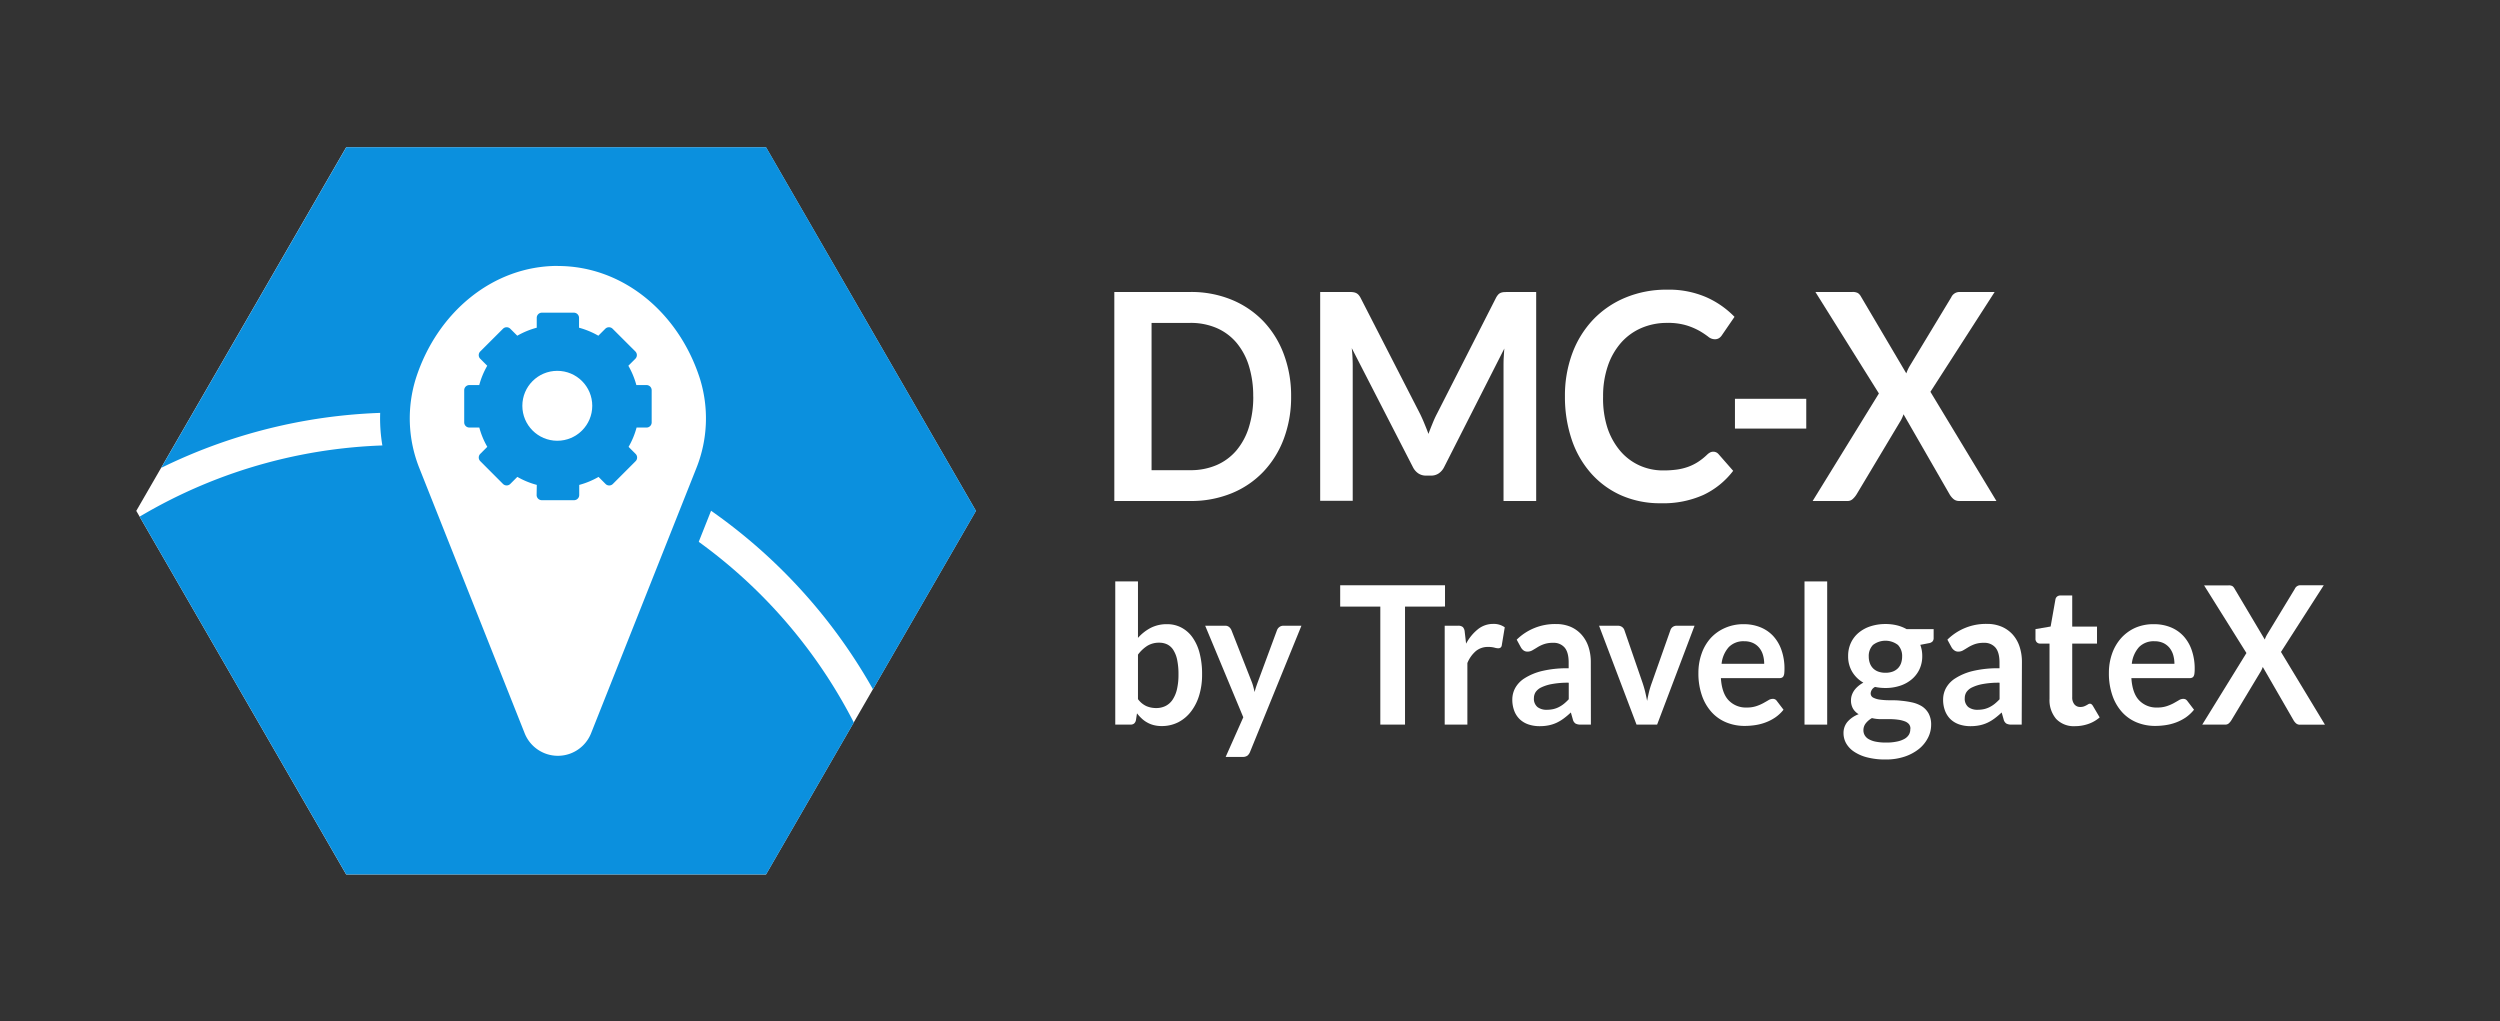 <svg xmlns="http://www.w3.org/2000/svg" viewBox="0 0 899.65 367.47"><rect x="0" y="0" width="899.65" height="367.47" fill="#333333" stroke="none"/><defs><style>.cls-1{fill:#fff;}.cls-2{fill:#0b90de;}</style></defs><title>logos-RGB</title><g id="Capa_4" data-name="Capa 4"><path class="cls-1" d="M464.62,142.68A42.5,42.5,0,0,1,462,157.87a35,35,0,0,1-7.39,11.91,32.92,32.92,0,0,1-11.45,7.75,38.51,38.51,0,0,1-14.82,2.76H401V105.07h27.37a38.32,38.32,0,0,1,14.82,2.78,33.48,33.48,0,0,1,11.45,7.75A34.81,34.81,0,0,1,462,127.49,42.5,42.5,0,0,1,464.62,142.68Zm-13.64,0a36.35,36.35,0,0,0-1.58-11.11,23.92,23.92,0,0,0-4.51-8.32,19.53,19.53,0,0,0-7.12-5.23,23.51,23.51,0,0,0-9.44-1.82H414.4v53h13.93a23.51,23.51,0,0,0,9.44-1.82,19.53,19.53,0,0,0,7.12-5.23,23.88,23.88,0,0,0,4.51-8.33A36.24,36.24,0,0,0,451,142.68Z"/><path class="cls-1" d="M512.63,152.54c.48,1.19,1,2.4,1.41,3.61q.69-1.87,1.44-3.69c.49-1.21,1-2.38,1.59-3.49l21.21-41.66a6,6,0,0,1,.82-1.25,2.54,2.54,0,0,1,.94-.68,4.18,4.18,0,0,1,1.17-.26c.43,0,.94-.05,1.53-.05h10.07v75.22H541.06V131.7c0-.9,0-1.89.07-3s.13-2.17.22-3.28l-21.66,42.66a5.89,5.89,0,0,1-1.93,2.26,4.81,4.81,0,0,1-2.78.81h-1.83a4.84,4.84,0,0,1-2.78-.81,5.89,5.89,0,0,1-1.93-2.26l-22-42.81c.13,1.14.22,2.26.27,3.35s.08,2.11.08,3v48.59H475.08V105.07h10.06c.59,0,1.11,0,1.54.05a4.19,4.19,0,0,1,1.16.26,2.81,2.81,0,0,1,1,.68,5.32,5.32,0,0,1,.84,1.25l21.42,41.77C511.63,150.19,512.15,151.34,512.63,152.54Z"/><path class="cls-1" d="M616.56,162.55a2.48,2.48,0,0,1,1.88.88l5.26,6A29.06,29.06,0,0,1,613,178.1a35.31,35.31,0,0,1-15.29,3,34.62,34.62,0,0,1-14.35-2.86,31.58,31.58,0,0,1-10.88-8,35.12,35.12,0,0,1-6.92-12.17,47.85,47.85,0,0,1-2.4-15.45,43.54,43.54,0,0,1,2.67-15.53A35.75,35.75,0,0,1,573.33,115,34,34,0,0,1,585,107.07a38.37,38.37,0,0,1,14.95-2.83,33.82,33.82,0,0,1,14,2.68,32.37,32.37,0,0,1,10.23,7.1l-4.46,6.5a3.9,3.9,0,0,1-1,1.09,2.77,2.77,0,0,1-1.7.47,3.74,3.74,0,0,1-2.33-.94,31,31,0,0,0-3-2,24.38,24.38,0,0,0-4.63-2,22.65,22.65,0,0,0-7.12-.94,23,23,0,0,0-9.29,1.85,20.59,20.59,0,0,0-7.29,5.28,24.58,24.58,0,0,0-4.76,8.35,33.46,33.46,0,0,0-1.71,11.05A34.48,34.48,0,0,0,578.46,154a25.11,25.11,0,0,0,4.64,8.32,19.89,19.89,0,0,0,6.89,5.18,20.49,20.49,0,0,0,8.52,1.79,35.23,35.23,0,0,0,4.94-.31,20.27,20.27,0,0,0,4.06-1,17.73,17.73,0,0,0,3.52-1.74,22,22,0,0,0,3.3-2.63,4.79,4.79,0,0,1,1-.75A2.52,2.52,0,0,1,616.56,162.55Z"/><path class="cls-1" d="M624.34,143.51H650v10.72H624.34Z"/><path class="cls-1" d="M676.14,141.59l-22.85-36.52h13.29a4,4,0,0,1,2,.39,3.53,3.53,0,0,1,1.11,1.27L686,134.36c.16-.45.35-.9.54-1.33a14.31,14.31,0,0,1,.7-1.33L702.17,107a3.23,3.23,0,0,1,2.83-1.92h12.79L694.68,141l23.75,39.28H705.09a3.08,3.08,0,0,1-2.15-.73,6.74,6.74,0,0,1-1.36-1.66L685,149.08a10.14,10.14,0,0,1-.45,1.17c-.16.36-.33.7-.49,1L668.11,177.9a7.91,7.91,0,0,1-1.34,1.63,2.71,2.71,0,0,1-2,.76H652.3Z"/><path class="cls-1" d="M401.34,260.76V209.23h8.17v20.32a16.12,16.12,0,0,1,4.56-3.59,12.57,12.57,0,0,1,5.94-1.34,10.81,10.81,0,0,1,5.08,1.2,11.4,11.4,0,0,1,4,3.49,17,17,0,0,1,2.58,5.65,29.55,29.55,0,0,1,.91,7.73,25.29,25.29,0,0,1-1,7.39,18.15,18.15,0,0,1-2.92,5.89,13.74,13.74,0,0,1-4.59,3.91,13,13,0,0,1-6,1.4,11.47,11.47,0,0,1-2.84-.33,9.36,9.36,0,0,1-2.34-.92,9.75,9.75,0,0,1-2-1.44,15,15,0,0,1-1.73-1.89l-.37,2.4a2.18,2.18,0,0,1-.68,1.28,2.05,2.05,0,0,1-1.3.38Zm15.86-29.48a8,8,0,0,0-4.34,1.13,12.74,12.74,0,0,0-3.35,3.17v16a7.77,7.77,0,0,0,3,2.51,8.86,8.86,0,0,0,3.55.71,7.45,7.45,0,0,0,3.34-.73,6.59,6.59,0,0,0,2.53-2.22,11.34,11.34,0,0,0,1.6-3.76,22.74,22.74,0,0,0,.56-5.36,24.93,24.93,0,0,0-.48-5.29,10.52,10.52,0,0,0-1.37-3.52,5.46,5.46,0,0,0-2.16-2A6.47,6.47,0,0,0,417.2,231.28Z"/><path class="cls-1" d="M449.86,270.54a3.42,3.42,0,0,1-.94,1.37,2.81,2.81,0,0,1-1.77.47h-6.08l6.34-14.26L433.7,225.18h7.14a2.11,2.11,0,0,1,1.51.49,3.09,3.09,0,0,1,.8,1.11l7.24,18.44a16.55,16.55,0,0,1,.62,1.88c.18.64.33,1.29.47,1.94.17-.67.36-1.32.57-1.94s.44-1.26.68-1.91l6.81-18.41a2.5,2.5,0,0,1,.88-1.15,2.23,2.23,0,0,1,1.37-.45h6.54Z"/><path class="cls-1" d="M520,210.61v7.67H505.61v42.48h-8.89V218.28H482.28v-7.67Z"/><path class="cls-1" d="M519.89,260.76V225.18h4.79a2.46,2.46,0,0,1,1.75.49,2.82,2.82,0,0,1,.66,1.66l.5,4.3a16.61,16.61,0,0,1,4.26-5.2,8.71,8.71,0,0,1,5.49-1.91,6.84,6.84,0,0,1,4.16,1.22l-1.06,6.41a1.29,1.29,0,0,1-.43.88,1.35,1.35,0,0,1-.89.26,5.47,5.47,0,0,1-1.36-.24,8.69,8.69,0,0,0-2.27-.24,6.73,6.73,0,0,0-4.37,1.47,11.39,11.39,0,0,0-3.07,4.32v22.16Z"/><path class="cls-1" d="M572.5,260.76h-3.67a3.84,3.84,0,0,1-1.82-.36,2.38,2.38,0,0,1-1-1.48l-.72-2.53a28.64,28.64,0,0,1-2.53,2.13,15.19,15.19,0,0,1-2.56,1.55,12.7,12.7,0,0,1-2.81.93,16,16,0,0,1-3.31.32,12.55,12.55,0,0,1-4-.61,8.49,8.49,0,0,1-3.13-1.83,8.21,8.21,0,0,1-2-3,11.31,11.31,0,0,1-.73-4.21,8.68,8.68,0,0,1,1-4,9.73,9.73,0,0,1,3.35-3.55,20.93,20.93,0,0,1,6.25-2.63,38.39,38.39,0,0,1,9.68-1v-2.1c0-2.4-.47-4.17-1.43-5.33a5.13,5.13,0,0,0-4.18-1.73,9.51,9.51,0,0,0-3.31.49,12.22,12.22,0,0,0-2.29,1.09c-.65.41-1.26.77-1.81,1.09a3.44,3.44,0,0,1-1.81.49,2.32,2.32,0,0,1-1.43-.45,3.51,3.51,0,0,1-.95-1.11l-1.49-2.74a19.61,19.61,0,0,1,14.11-5.62,13.17,13.17,0,0,1,5.31,1,11.31,11.31,0,0,1,3.94,2.85,12.38,12.38,0,0,1,2.47,4.35,17.55,17.55,0,0,1,.84,5.55Zm-15.86-5.34a10.44,10.44,0,0,0,2.31-.24,8.51,8.51,0,0,0,2-.72,10.58,10.58,0,0,0,1.82-1.17,16.7,16.7,0,0,0,1.76-1.66v-5.95a31.19,31.19,0,0,0-6,.47,15,15,0,0,0-3.85,1.2,5.06,5.06,0,0,0-2.07,1.71,4,4,0,0,0-.61,2.13,3.84,3.84,0,0,0,1.28,3.25A5.29,5.29,0,0,0,556.64,255.42Z"/><path class="cls-1" d="M596.33,260.76h-7.41l-13.48-35.58h6.78a2.47,2.47,0,0,1,1.5.45,2.24,2.24,0,0,1,.84,1.15l6.55,19c.37,1.11.69,2.2.94,3.26s.48,2.13.68,3.19c.19-1.06.42-2.13.67-3.19a32.29,32.29,0,0,1,1-3.26l6.71-19a2.29,2.29,0,0,1,2.25-1.6h6.44Z"/><path class="cls-1" d="M627.53,224.62a15.67,15.67,0,0,1,5.89,1.08,12.85,12.85,0,0,1,4.65,3.14,14.42,14.42,0,0,1,3,5.06,19.89,19.89,0,0,1,1.09,6.85,14,14,0,0,1-.08,1.61,2.82,2.82,0,0,1-.3,1,1.27,1.27,0,0,1-.58.52,2.41,2.41,0,0,1-.92.16h-21q.36,5.47,2.81,8a8.54,8.54,0,0,0,6.48,2.57,10.56,10.56,0,0,0,3.42-.49,15.26,15.26,0,0,0,2.51-1.07c.72-.4,1.34-.75,1.89-1.08a3.07,3.07,0,0,1,1.57-.48,1.82,1.82,0,0,1,.86.2,1.93,1.93,0,0,1,.62.59l2.38,3.12a13.85,13.85,0,0,1-3,2.8,16.48,16.48,0,0,1-3.52,1.8,18.24,18.24,0,0,1-3.73.95,24.92,24.92,0,0,1-3.69.28,17.34,17.34,0,0,1-6.57-1.23,14.63,14.63,0,0,1-5.29-3.64,17.27,17.27,0,0,1-3.54-6,24.06,24.06,0,0,1-1.29-8.23,20.55,20.55,0,0,1,1.13-6.85,16.4,16.4,0,0,1,3.22-5.58A15.15,15.15,0,0,1,620.7,226,16.28,16.28,0,0,1,627.53,224.62Zm.16,6.14a7.33,7.33,0,0,0-5.58,2.12,10.6,10.6,0,0,0-2.58,6h15.33a11,11,0,0,0-.43-3.14,7.17,7.17,0,0,0-1.32-2.58,6.24,6.24,0,0,0-2.25-1.76A7.44,7.44,0,0,0,627.69,230.76Z"/><path class="cls-1" d="M657.53,209.23v51.53h-8.16V209.23Z"/><path class="cls-1" d="M678.49,224.56a17.26,17.26,0,0,1,4.09.46,13.94,13.94,0,0,1,3.51,1.37h9.75v3.19a1.84,1.84,0,0,1-.4,1.25,2.37,2.37,0,0,1-1.35.63l-3.05.59a12.3,12.3,0,0,1,.52,1.9,12,12,0,0,1,.18,2.12,11,11,0,0,1-1,4.77,10.55,10.55,0,0,1-2.78,3.62,12.59,12.59,0,0,1-4.19,2.31,16.58,16.58,0,0,1-5.27.81,17.77,17.77,0,0,1-3.74-.38,2.79,2.79,0,0,0-1.58,2.27,1.68,1.68,0,0,0,.94,1.59,7.31,7.31,0,0,0,2.48.72,25.81,25.81,0,0,0,3.48.21c1.3,0,2.63,0,4,.17a30.59,30.59,0,0,1,4,.61,11.61,11.61,0,0,1,3.49,1.37A7.25,7.25,0,0,1,694,256.7a8.29,8.29,0,0,1,.94,4.16,10.15,10.15,0,0,1-1.11,4.59,12.28,12.28,0,0,1-3.2,4,16.67,16.67,0,0,1-5.15,2.8,20.89,20.89,0,0,1-6.93,1.06,25.5,25.5,0,0,1-6.71-.78,15.1,15.1,0,0,1-4.71-2.08,8.9,8.9,0,0,1-2.8-3,7.36,7.36,0,0,1-.92-3.54,6.21,6.21,0,0,1,1.45-4.19,9.91,9.91,0,0,1,4-2.71,5.75,5.75,0,0,1-2-1.94,5.84,5.84,0,0,1-.76-3.16,5.66,5.66,0,0,1,.26-1.64,7.05,7.05,0,0,1,.81-1.69A8.29,8.29,0,0,1,668.6,247a9.72,9.72,0,0,1,1.95-1.34,11,11,0,0,1-4-3.88,10.7,10.7,0,0,1-1.48-5.69,11,11,0,0,1,1-4.77,10.55,10.55,0,0,1,2.81-3.64,12.63,12.63,0,0,1,4.27-2.31A17.38,17.38,0,0,1,678.49,224.56Zm9,37.69a2.56,2.56,0,0,0-.59-1.73,3.82,3.82,0,0,0-1.62-1,10.76,10.76,0,0,0-2.4-.55,22.28,22.28,0,0,0-2.91-.18h-3.17a13.21,13.21,0,0,1-3.16-.38,7.45,7.45,0,0,0-2.23,1.89,4,4,0,0,0-.84,2.51,3.54,3.54,0,0,0,.45,1.75,3.76,3.76,0,0,0,1.42,1.41,8.24,8.24,0,0,0,2.53.92,18.57,18.57,0,0,0,3.8.33,17.92,17.92,0,0,0,3.93-.38,9.11,9.11,0,0,0,2.73-1,4.34,4.34,0,0,0,1.57-1.56A4,4,0,0,0,687.44,262.25Zm-9-20.15a7.31,7.31,0,0,0,2.64-.43,5.2,5.2,0,0,0,1.87-1.2,5,5,0,0,0,1.12-1.83,7.17,7.17,0,0,0,.38-2.36,5.74,5.74,0,0,0-1.5-4.18,7.37,7.37,0,0,0-9,0,5.7,5.7,0,0,0-1.51,4.18,7,7,0,0,0,.38,2.32,5,5,0,0,0,1.13,1.86,5,5,0,0,0,1.88,1.21A7.36,7.36,0,0,0,678.49,242.1Z"/><path class="cls-1" d="M727.53,260.76h-3.67a3.84,3.84,0,0,1-1.82-.36,2.38,2.38,0,0,1-1-1.48l-.72-2.53a28.64,28.64,0,0,1-2.53,2.13,15.19,15.19,0,0,1-2.56,1.55,12.7,12.7,0,0,1-2.81.93,16.09,16.09,0,0,1-3.31.32,12.55,12.55,0,0,1-4-.61,8.49,8.49,0,0,1-3.13-1.83,8.33,8.33,0,0,1-2-3,11.11,11.11,0,0,1-.73-4.21,8.68,8.68,0,0,1,1-4,9.68,9.68,0,0,1,3.36-3.55,20.75,20.75,0,0,1,6.24-2.63,38.42,38.42,0,0,1,9.69-1v-2.1c0-2.4-.48-4.17-1.44-5.33a5.15,5.15,0,0,0-4.18-1.73,9.51,9.51,0,0,0-3.31.49,13,13,0,0,0-2.3,1.09c-.65.41-1.25.77-1.8,1.09a3.44,3.44,0,0,1-1.81.49,2.25,2.25,0,0,1-1.42-.45,3.42,3.42,0,0,1-1-1.11l-1.49-2.74A19.61,19.61,0,0,1,715,224.52a13.17,13.17,0,0,1,5.31,1,11.35,11.35,0,0,1,4,2.85,12.36,12.36,0,0,1,2.46,4.35,17.55,17.55,0,0,1,.84,5.55Zm-15.86-5.34a10.5,10.5,0,0,0,2.31-.24,8.68,8.68,0,0,0,2-.72,10.58,10.58,0,0,0,1.82-1.17,17.78,17.78,0,0,0,1.77-1.66v-5.95a31.23,31.23,0,0,0-6,.47,15,15,0,0,0-3.85,1.2,5.06,5.06,0,0,0-2.07,1.71,4,4,0,0,0-.61,2.13,3.86,3.86,0,0,0,1.27,3.25A5.34,5.34,0,0,0,711.67,255.42Z"/><path class="cls-1" d="M746.7,261.32a8.73,8.73,0,0,1-6.78-2.62,10.4,10.4,0,0,1-2.38-7.23V231.6h-3.43a1.6,1.6,0,0,1-1.14-.46,1.76,1.76,0,0,1-.48-1.35v-3.4l5.45-.93,1.72-9.71a1.74,1.74,0,0,1,.61-1.08,1.9,1.9,0,0,1,1.21-.38h4.23v11.2h8.92v6.11h-8.92v19.28a3.9,3.9,0,0,0,.79,2.6,2.63,2.63,0,0,0,2.11.93,3.64,3.64,0,0,0,1.28-.19,5.75,5.75,0,0,0,.89-.4c.25-.13.48-.27.68-.39a1.06,1.06,0,0,1,.59-.19.92.92,0,0,1,.6.19,2.45,2.45,0,0,1,.49.57l2.45,4.16a12.21,12.21,0,0,1-4.1,2.36A14.64,14.64,0,0,1,746.7,261.32Z"/><path class="cls-1" d="M775.15,224.62a15.68,15.68,0,0,1,5.9,1.08,12.81,12.81,0,0,1,4.64,3.14,14.3,14.3,0,0,1,3,5.06,20.13,20.13,0,0,1,1.09,6.85,11.8,11.8,0,0,1-.09,1.61,2.64,2.64,0,0,1-.29,1,1.32,1.32,0,0,1-.58.52,2.47,2.47,0,0,1-.93.16H767q.36,5.47,2.81,8a8.54,8.54,0,0,0,6.48,2.57,10.56,10.56,0,0,0,3.42-.49,15.64,15.64,0,0,0,2.51-1.07c.71-.4,1.34-.75,1.88-1.08a3.1,3.1,0,0,1,1.57-.48,1.79,1.79,0,0,1,.86.2,2.07,2.07,0,0,1,.63.59l2.38,3.12a14.32,14.32,0,0,1-3,2.8,17,17,0,0,1-3.52,1.8,18.17,18.17,0,0,1-3.74.95,24.68,24.68,0,0,1-3.68.28,17.39,17.39,0,0,1-6.58-1.23,14.63,14.63,0,0,1-5.29-3.64,17.25,17.25,0,0,1-3.53-6,24.06,24.06,0,0,1-1.29-8.23,20.55,20.55,0,0,1,1.12-6.85,16.73,16.73,0,0,1,3.22-5.58,15.19,15.19,0,0,1,5.13-3.77A16.23,16.23,0,0,1,775.15,224.62Zm.17,6.14a7.37,7.37,0,0,0-5.59,2.12,10.73,10.73,0,0,0-2.58,6h15.34a11.4,11.4,0,0,0-.43-3.14,7.51,7.51,0,0,0-1.32-2.58,6.42,6.42,0,0,0-2.25-1.76A7.44,7.44,0,0,0,775.32,230.76Z"/><path class="cls-1" d="M808.4,235l-15.24-24.35H802a2.65,2.65,0,0,1,1.34.26,2.43,2.43,0,0,1,.74.85L815,230.14c.11-.3.23-.6.36-.89a9.38,9.38,0,0,1,.46-.88l10-16.47a2.14,2.14,0,0,1,1.88-1.29h8.53l-15.4,24,15.83,26.18H827.7a2.09,2.09,0,0,1-1.44-.48,4.66,4.66,0,0,1-.91-1.12L814.28,240a7.05,7.05,0,0,1-.3.78c-.11.25-.22.47-.33.68L803,259.16a5.12,5.12,0,0,1-.89,1.1,1.85,1.85,0,0,1-1.32.5H792.5Z"/><polygon class="cls-1" points="275.65 53.01 124.57 53.01 49.04 183.84 124.57 314.68 275.65 314.68 351.19 183.84 275.65 53.01"/><path class="cls-2" d="M143.88,148.46a195.57,195.57,0,0,1,170.27,99.59l37.07-64.2L275.69,53H124.61L58,168.37A194.25,194.25,0,0,1,143.88,148.46Z"/><path class="cls-2" d="M307.25,260a183.5,183.5,0,0,0-257-74.08l74.33,128.74H275.69Z"/><path class="cls-1" d="M200.75,277.29a18.08,18.08,0,0,1-16.89-11.47l-37.93-95.49a53.27,53.27,0,0,1-1.28-35.94c8.52-26.31,31.07-44,56.1-44s47.59,17.68,56.1,44a53.15,53.15,0,0,1-1.28,35.94l-37.92,95.49A18.09,18.09,0,0,1,200.75,277.29Z"/><path class="cls-2" d="M200.75,95.72c23.45,0,43.43,16.79,51.05,40.31a48.16,48.16,0,0,1-1.17,32.34l-37.92,95.49a12.86,12.86,0,0,1-23.91,0l-37.93-95.49A48.22,48.22,0,0,1,149.71,136c7.61-23.52,27.59-40.31,51-40.31m0-10.63c-27.34,0-51.92,19.15-61.15,47.67a58.49,58.49,0,0,0,1.4,39.53l37.92,95.49a23.49,23.49,0,0,0,43.66,0l37.93-95.49a58.55,58.55,0,0,0,1.4-39.53c-9.23-28.52-33.81-47.67-61.16-47.67Z"/><path class="cls-2" d="M193.11,178.09A1.85,1.85,0,0,0,195,180h11.58a1.86,1.86,0,0,0,1.86-1.86V174.5a28.91,28.91,0,0,0,6.95-2.88l2.53,2.54a1.86,1.86,0,0,0,2.62,0l8.19-8.2a1.86,1.86,0,0,0,0-2.62l-2.53-2.53a29.15,29.15,0,0,0,2.88-6.95h3.58a1.85,1.85,0,0,0,1.85-1.85V140.43a1.85,1.85,0,0,0-1.85-1.86H229a29.32,29.32,0,0,0-2.88-6.95l2.52-2.52a1.85,1.85,0,0,0,0-2.62l-8.19-8.18a1.86,1.86,0,0,0-2.62,0l-2.51,2.51a29.32,29.32,0,0,0-6.95-2.88v-3.55a1.86,1.86,0,0,0-1.86-1.86H195a1.85,1.85,0,0,0-1.85,1.86v3.55a29.32,29.32,0,0,0-7,2.88l-2.52-2.51a1.86,1.86,0,0,0-2.62,0l-8.19,8.18a1.85,1.85,0,0,0-.54,1.31,1.81,1.81,0,0,0,.54,1.31l2.52,2.52a28.91,28.91,0,0,0-2.88,6.95H168.9a1.85,1.85,0,0,0-1.85,1.86V152a1.84,1.84,0,0,0,1.85,1.85h3.58a28.74,28.74,0,0,0,2.88,6.95l-2.53,2.53a1.85,1.85,0,0,0,0,2.62l8.18,8.2a1.89,1.89,0,0,0,1.31.54h0a1.85,1.85,0,0,0,1.31-.54l2.54-2.54a28.91,28.91,0,0,0,7,2.88Zm-6.23-10.36a1.83,1.83,0,0,0-2.31.24l-2.26,2.26-5.56-5.58L179,162.4a1.85,1.85,0,0,0,.25-2.31,25.4,25.4,0,0,1-3.51-8.47,1.86,1.86,0,0,0-1.81-1.46h-3.18v-7.88h3.18a1.86,1.86,0,0,0,1.81-1.46,25.4,25.4,0,0,1,3.51-8.47A1.86,1.86,0,0,0,179,130l-2.24-2.23,5.57-5.57,2.24,2.23a1.85,1.85,0,0,0,2.31.25,25.4,25.4,0,0,1,8.47-3.51,1.85,1.85,0,0,0,1.46-1.81v-3.16h7.88v3.16a1.85,1.85,0,0,0,1.46,1.81,25.4,25.4,0,0,1,8.47,3.51,1.86,1.86,0,0,0,2.32-.25l2.23-2.23,5.58,5.57L222.51,130a1.86,1.86,0,0,0-.25,2.32,25.4,25.4,0,0,1,3.51,8.47,1.85,1.85,0,0,0,1.81,1.46h3.18v7.88h-3.18a1.85,1.85,0,0,0-1.81,1.46,25.4,25.4,0,0,1-3.51,8.47,1.85,1.85,0,0,0,.25,2.31l2.25,2.25-5.57,5.58L216.94,168a1.85,1.85,0,0,0-2.32-.24,25.59,25.59,0,0,1-8.47,3.5,1.86,1.86,0,0,0-1.46,1.81v3.2h-7.88V173a1.86,1.86,0,0,0-1.46-1.81A25.38,25.38,0,0,1,186.88,167.73Z"/><path class="cls-2" d="M168.38,151.66l.49-10.48,5-.88,3.23-8.42-2.25-3.28s7.25-8.18,7.64-8.18,2.51,2.06,3,2.15,8.29-3.13,8.29-3.13l2.45-4.7,9.8-.49.88,5.48,8.13,3.63,4.5-2.65,6.86,6.57-2.74,4.7,4.11,8.22,4.12.79v9.89l-4.12,1.76-3.92,8.9,2.75,3.05L219,173.7l-2.95-4.31-9,4.31-1,4.7h-11l-.49-5.38L186,169.49l-3.53,2.84-8.62-7.74,3.82-3.72L174,152Z"/><circle class="cls-1" cx="200.55" cy="146.03" r="12.58"/></g></svg>